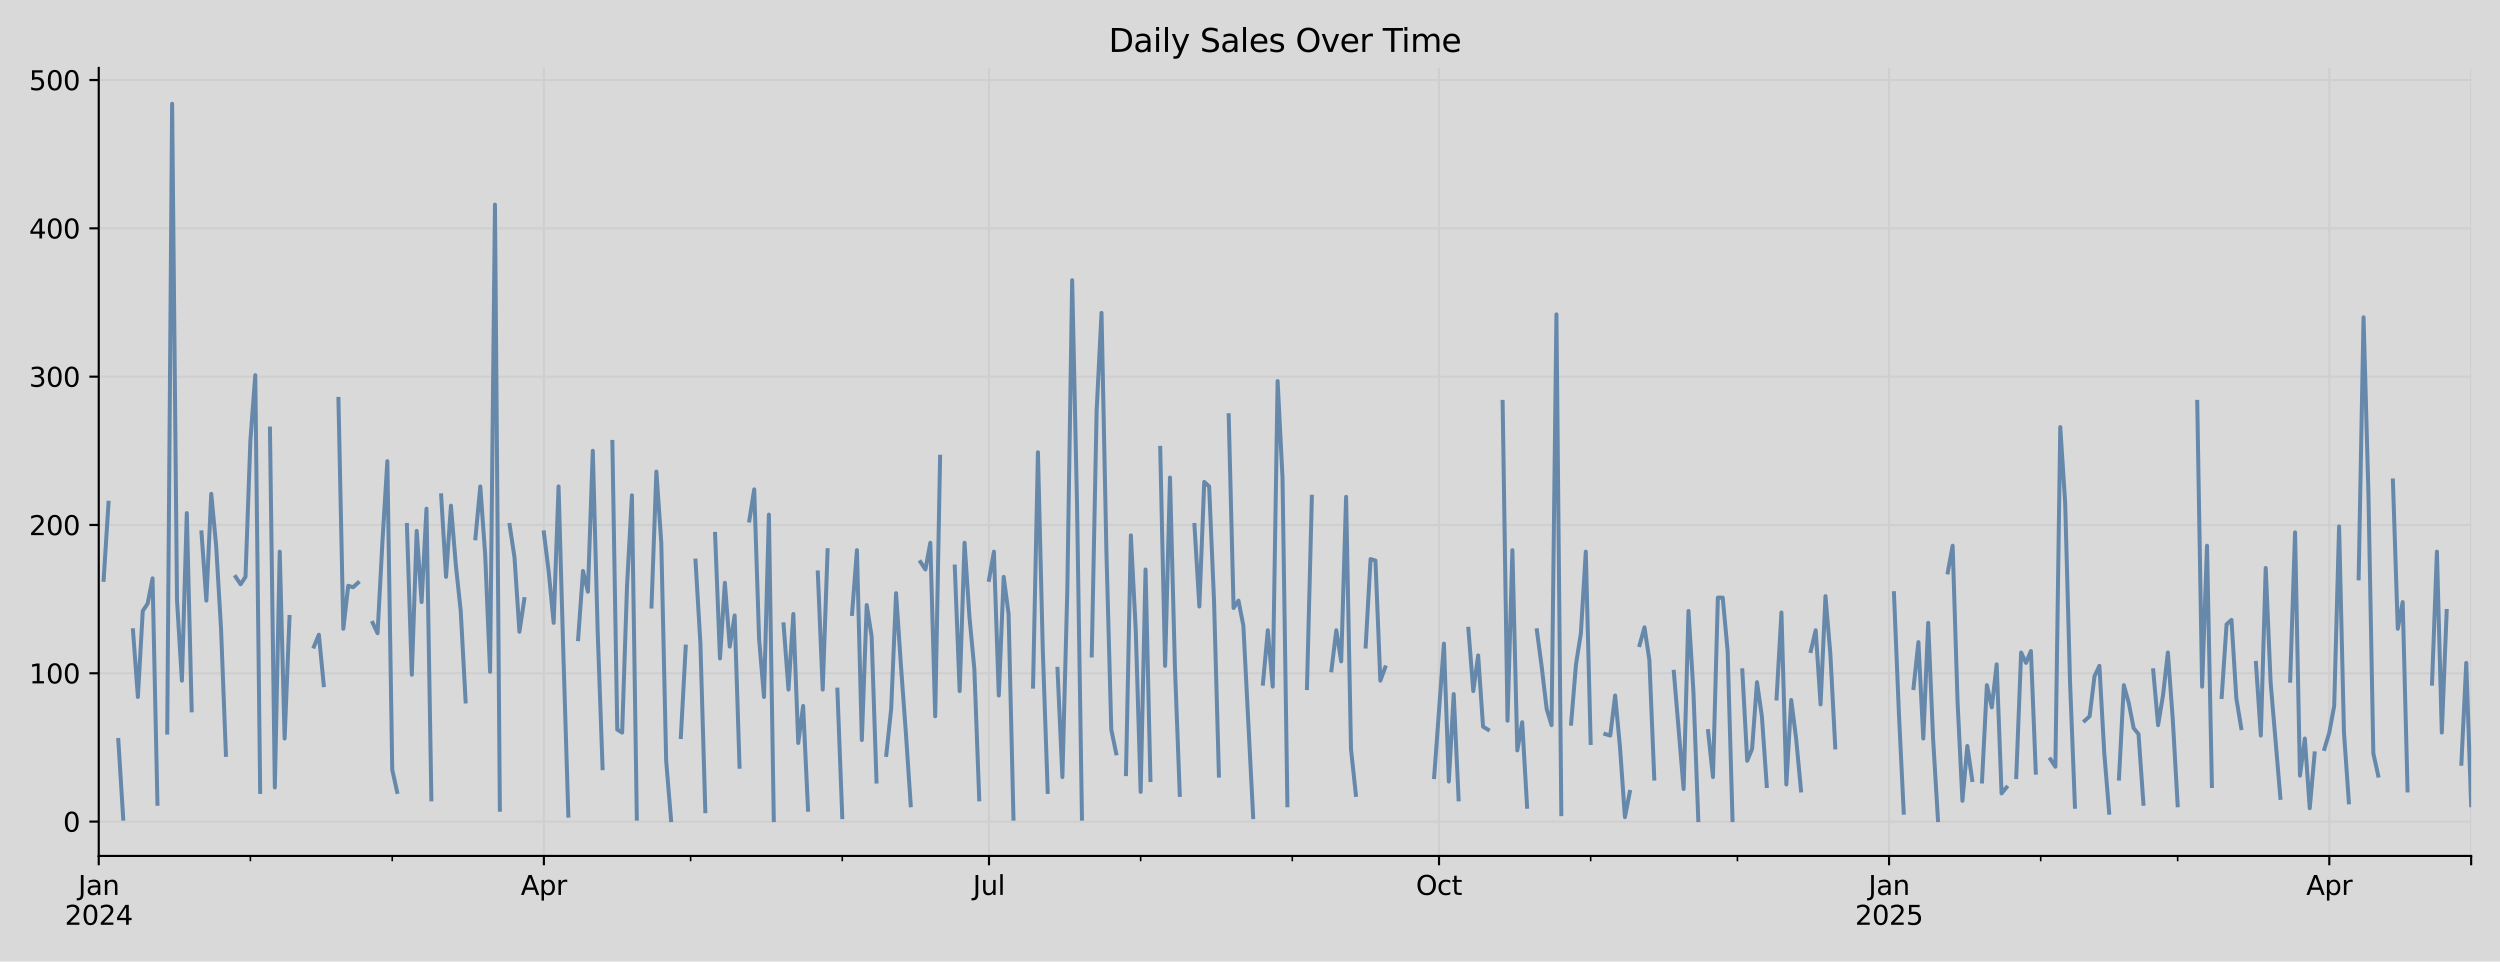 <?xml version="1.0" encoding="utf-8" standalone="no"?>
<!DOCTYPE svg PUBLIC "-//W3C//DTD SVG 1.1//EN"
  "http://www.w3.org/Graphics/SVG/1.1/DTD/svg11.dtd">
<svg xmlns:xlink="http://www.w3.org/1999/xlink" width="936pt" height="360pt" viewBox="0 0 936 360" xmlns="http://www.w3.org/2000/svg" version="1.1">
 <defs>
  <style type="text/css">*{stroke-linejoin: round; stroke-linecap: butt}</style>
 </defs>
 <g id="figure_1">
  <g id="patch_1">
   <path d="M 0 360 
L 936 360 
L 936 0 
L 0 0 
z
" style="fill: #d9d9d9"/>
  </g>
  <g id="axes_1">
   <g id="patch_2">
    <path d="M 36.97 320.456 
L 925.2 320.456 
L 925.2 25.44 
L 36.97 25.44 
z
" style="fill: #d9d9d9"/>
   </g>
   <g id="matplotlib.axis_1">
    <g id="xtick_1">
     <g id="line2d_1">
      <path d="M 36.97 320.456 
L 36.97 25.44 
" clip-path="url(#p424e3aa6d4)" style="fill: none; stroke: #cfcfcf; stroke-width: 0.8; stroke-linecap: square"/>
     </g>
     <g id="line2d_2">
      <defs>
       <path id="m3da5a19431" d="M 0 0 
L 0 3.5 
" style="stroke: #000000; stroke-width: 0.8"/>
      </defs>
      <g>
       <use xlink:href="#m3da5a19431" x="36.97" y="320.456" style="stroke: #000000; stroke-width: 0.8"/>
      </g>
     </g>
     <g id="text_1">
      <!-- Jan -->
      <g transform="translate(29.262 335.054) scale(0.1 -0.1)">
       <defs>
        <path id="DejaVuSans-4a" d="M 628 4666 
L 1259 4666 
L 1259 325 
Q 1259 -519 939 -900 
Q 619 -1281 -91 -1281 
L -331 -1281 
L -331 -750 
L -134 -750 
Q 284 -750 456 -515 
Q 628 -281 628 325 
L 628 4666 
z
" transform="scale(0.016)"/>
        <path id="DejaVuSans-61" d="M 2194 1759 
Q 1497 1759 1228 1600 
Q 959 1441 959 1056 
Q 959 750 1161 570 
Q 1363 391 1709 391 
Q 2188 391 2477 730 
Q 2766 1069 2766 1631 
L 2766 1759 
L 2194 1759 
z
M 3341 1997 
L 3341 0 
L 2766 0 
L 2766 531 
Q 2569 213 2275 61 
Q 1981 -91 1556 -91 
Q 1019 -91 701 211 
Q 384 513 384 1019 
Q 384 1609 779 1909 
Q 1175 2209 1959 2209 
L 2766 2209 
L 2766 2266 
Q 2766 2663 2505 2880 
Q 2244 3097 1772 3097 
Q 1472 3097 1187 3025 
Q 903 2953 641 2809 
L 641 3341 
Q 956 3463 1253 3523 
Q 1550 3584 1831 3584 
Q 2591 3584 2966 3190 
Q 3341 2797 3341 1997 
z
" transform="scale(0.016)"/>
        <path id="DejaVuSans-6e" d="M 3513 2113 
L 3513 0 
L 2938 0 
L 2938 2094 
Q 2938 2591 2744 2837 
Q 2550 3084 2163 3084 
Q 1697 3084 1428 2787 
Q 1159 2491 1159 1978 
L 1159 0 
L 581 0 
L 581 3500 
L 1159 3500 
L 1159 2956 
Q 1366 3272 1645 3428 
Q 1925 3584 2291 3584 
Q 2894 3584 3203 3211 
Q 3513 2838 3513 2113 
z
" transform="scale(0.016)"/>
       </defs>
       <use xlink:href="#DejaVuSans-4a"/>
       <use xlink:href="#DejaVuSans-61" x="29.492"/>
       <use xlink:href="#DejaVuSans-6e" x="90.771"/>
      </g>
      <!-- 2024 -->
      <g transform="translate(24.245 346.252) scale(0.1 -0.1)">
       <defs>
        <path id="DejaVuSans-32" d="M 1228 531 
L 3431 531 
L 3431 0 
L 469 0 
L 469 531 
Q 828 903 1448 1529 
Q 2069 2156 2228 2338 
Q 2531 2678 2651 2914 
Q 2772 3150 2772 3378 
Q 2772 3750 2511 3984 
Q 2250 4219 1831 4219 
Q 1534 4219 1204 4116 
Q 875 4013 500 3803 
L 500 4441 
Q 881 4594 1212 4672 
Q 1544 4750 1819 4750 
Q 2544 4750 2975 4387 
Q 3406 4025 3406 3419 
Q 3406 3131 3298 2873 
Q 3191 2616 2906 2266 
Q 2828 2175 2409 1742 
Q 1991 1309 1228 531 
z
" transform="scale(0.016)"/>
        <path id="DejaVuSans-30" d="M 2034 4250 
Q 1547 4250 1301 3770 
Q 1056 3291 1056 2328 
Q 1056 1369 1301 889 
Q 1547 409 2034 409 
Q 2525 409 2770 889 
Q 3016 1369 3016 2328 
Q 3016 3291 2770 3770 
Q 2525 4250 2034 4250 
z
M 2034 4750 
Q 2819 4750 3233 4129 
Q 3647 3509 3647 2328 
Q 3647 1150 3233 529 
Q 2819 -91 2034 -91 
Q 1250 -91 836 529 
Q 422 1150 422 2328 
Q 422 3509 836 4129 
Q 1250 4750 2034 4750 
z
" transform="scale(0.016)"/>
        <path id="DejaVuSans-34" d="M 2419 4116 
L 825 1625 
L 2419 1625 
L 2419 4116 
z
M 2253 4666 
L 3047 4666 
L 3047 1625 
L 3713 1625 
L 3713 1100 
L 3047 1100 
L 3047 0 
L 2419 0 
L 2419 1100 
L 313 1100 
L 313 1709 
L 2253 4666 
z
" transform="scale(0.016)"/>
       </defs>
       <use xlink:href="#DejaVuSans-32"/>
       <use xlink:href="#DejaVuSans-30" x="63.623"/>
       <use xlink:href="#DejaVuSans-32" x="127.246"/>
       <use xlink:href="#DejaVuSans-34" x="190.869"/>
      </g>
     </g>
    </g>
    <g id="xtick_2">
     <g id="line2d_3">
      <path d="M 203.628 320.456 
L 203.628 25.44 
" clip-path="url(#p424e3aa6d4)" style="fill: none; stroke: #cfcfcf; stroke-width: 0.8; stroke-linecap: square"/>
     </g>
     <g id="line2d_4">
      <g>
       <use xlink:href="#m3da5a19431" x="203.628" y="320.456" style="stroke: #000000; stroke-width: 0.8"/>
      </g>
     </g>
     <g id="text_2">
      <!-- Apr -->
      <g transform="translate(194.978 335.054) scale(0.1 -0.1)">
       <defs>
        <path id="DejaVuSans-41" d="M 2188 4044 
L 1331 1722 
L 3047 1722 
L 2188 4044 
z
M 1831 4666 
L 2547 4666 
L 4325 0 
L 3669 0 
L 3244 1197 
L 1141 1197 
L 716 0 
L 50 0 
L 1831 4666 
z
" transform="scale(0.016)"/>
        <path id="DejaVuSans-70" d="M 1159 525 
L 1159 -1331 
L 581 -1331 
L 581 3500 
L 1159 3500 
L 1159 2969 
Q 1341 3281 1617 3432 
Q 1894 3584 2278 3584 
Q 2916 3584 3314 3078 
Q 3713 2572 3713 1747 
Q 3713 922 3314 415 
Q 2916 -91 2278 -91 
Q 1894 -91 1617 61 
Q 1341 213 1159 525 
z
M 3116 1747 
Q 3116 2381 2855 2742 
Q 2594 3103 2138 3103 
Q 1681 3103 1420 2742 
Q 1159 2381 1159 1747 
Q 1159 1113 1420 752 
Q 1681 391 2138 391 
Q 2594 391 2855 752 
Q 3116 1113 3116 1747 
z
" transform="scale(0.016)"/>
        <path id="DejaVuSans-72" d="M 2631 2963 
Q 2534 3019 2420 3045 
Q 2306 3072 2169 3072 
Q 1681 3072 1420 2755 
Q 1159 2438 1159 1844 
L 1159 0 
L 581 0 
L 581 3500 
L 1159 3500 
L 1159 2956 
Q 1341 3275 1631 3429 
Q 1922 3584 2338 3584 
Q 2397 3584 2469 3576 
Q 2541 3569 2628 3553 
L 2631 2963 
z
" transform="scale(0.016)"/>
       </defs>
       <use xlink:href="#DejaVuSans-41"/>
       <use xlink:href="#DejaVuSans-70" x="68.408"/>
       <use xlink:href="#DejaVuSans-72" x="131.885"/>
      </g>
     </g>
    </g>
    <g id="xtick_3">
     <g id="line2d_5">
      <path d="M 370.285 320.456 
L 370.285 25.44 
" clip-path="url(#p424e3aa6d4)" style="fill: none; stroke: #cfcfcf; stroke-width: 0.8; stroke-linecap: square"/>
     </g>
     <g id="line2d_6">
      <g>
       <use xlink:href="#m3da5a19431" x="370.285" y="320.456" style="stroke: #000000; stroke-width: 0.8"/>
      </g>
     </g>
     <g id="text_3">
      <!-- Jul -->
      <g transform="translate(364.252 335.054) scale(0.1 -0.1)">
       <defs>
        <path id="DejaVuSans-75" d="M 544 1381 
L 544 3500 
L 1119 3500 
L 1119 1403 
Q 1119 906 1312 657 
Q 1506 409 1894 409 
Q 2359 409 2629 706 
Q 2900 1003 2900 1516 
L 2900 3500 
L 3475 3500 
L 3475 0 
L 2900 0 
L 2900 538 
Q 2691 219 2414 64 
Q 2138 -91 1772 -91 
Q 1169 -91 856 284 
Q 544 659 544 1381 
z
M 1991 3584 
L 1991 3584 
z
" transform="scale(0.016)"/>
        <path id="DejaVuSans-6c" d="M 603 4863 
L 1178 4863 
L 1178 0 
L 603 0 
L 603 4863 
z
" transform="scale(0.016)"/>
       </defs>
       <use xlink:href="#DejaVuSans-4a"/>
       <use xlink:href="#DejaVuSans-75" x="29.492"/>
       <use xlink:href="#DejaVuSans-6c" x="92.871"/>
      </g>
     </g>
    </g>
    <g id="xtick_4">
     <g id="line2d_7">
      <path d="M 538.774 320.456 
L 538.774 25.44 
" clip-path="url(#p424e3aa6d4)" style="fill: none; stroke: #cfcfcf; stroke-width: 0.8; stroke-linecap: square"/>
     </g>
     <g id="line2d_8">
      <g>
       <use xlink:href="#m3da5a19431" x="538.774" y="320.456" style="stroke: #000000; stroke-width: 0.8"/>
      </g>
     </g>
     <g id="text_4">
      <!-- Oct -->
      <g transform="translate(530.129 335.054) scale(0.1 -0.1)">
       <defs>
        <path id="DejaVuSans-4f" d="M 2522 4238 
Q 1834 4238 1429 3725 
Q 1025 3213 1025 2328 
Q 1025 1447 1429 934 
Q 1834 422 2522 422 
Q 3209 422 3611 934 
Q 4013 1447 4013 2328 
Q 4013 3213 3611 3725 
Q 3209 4238 2522 4238 
z
M 2522 4750 
Q 3503 4750 4090 4092 
Q 4678 3434 4678 2328 
Q 4678 1225 4090 567 
Q 3503 -91 2522 -91 
Q 1538 -91 948 565 
Q 359 1222 359 2328 
Q 359 3434 948 4092 
Q 1538 4750 2522 4750 
z
" transform="scale(0.016)"/>
        <path id="DejaVuSans-63" d="M 3122 3366 
L 3122 2828 
Q 2878 2963 2633 3030 
Q 2388 3097 2138 3097 
Q 1578 3097 1268 2742 
Q 959 2388 959 1747 
Q 959 1106 1268 751 
Q 1578 397 2138 397 
Q 2388 397 2633 464 
Q 2878 531 3122 666 
L 3122 134 
Q 2881 22 2623 -34 
Q 2366 -91 2075 -91 
Q 1284 -91 818 406 
Q 353 903 353 1747 
Q 353 2603 823 3093 
Q 1294 3584 2113 3584 
Q 2378 3584 2631 3529 
Q 2884 3475 3122 3366 
z
" transform="scale(0.016)"/>
        <path id="DejaVuSans-74" d="M 1172 4494 
L 1172 3500 
L 2356 3500 
L 2356 3053 
L 1172 3053 
L 1172 1153 
Q 1172 725 1289 603 
Q 1406 481 1766 481 
L 2356 481 
L 2356 0 
L 1766 0 
Q 1100 0 847 248 
Q 594 497 594 1153 
L 594 3053 
L 172 3053 
L 172 3500 
L 594 3500 
L 594 4494 
L 1172 4494 
z
" transform="scale(0.016)"/>
       </defs>
       <use xlink:href="#DejaVuSans-4f"/>
       <use xlink:href="#DejaVuSans-63" x="78.711"/>
       <use xlink:href="#DejaVuSans-74" x="133.691"/>
      </g>
     </g>
    </g>
    <g id="xtick_5">
     <g id="line2d_9">
      <path d="M 707.263 320.456 
L 707.263 25.44 
" clip-path="url(#p424e3aa6d4)" style="fill: none; stroke: #cfcfcf; stroke-width: 0.8; stroke-linecap: square"/>
     </g>
     <g id="line2d_10">
      <g>
       <use xlink:href="#m3da5a19431" x="707.263" y="320.456" style="stroke: #000000; stroke-width: 0.8"/>
      </g>
     </g>
     <g id="text_5">
      <!-- Jan -->
      <g transform="translate(699.555 335.054) scale(0.1 -0.1)">
       <use xlink:href="#DejaVuSans-4a"/>
       <use xlink:href="#DejaVuSans-61" x="29.492"/>
       <use xlink:href="#DejaVuSans-6e" x="90.771"/>
      </g>
      <!-- 2025 -->
      <g transform="translate(694.538 346.252) scale(0.1 -0.1)">
       <defs>
        <path id="DejaVuSans-35" d="M 691 4666 
L 3169 4666 
L 3169 4134 
L 1269 4134 
L 1269 2991 
Q 1406 3038 1543 3061 
Q 1681 3084 1819 3084 
Q 2600 3084 3056 2656 
Q 3513 2228 3513 1497 
Q 3513 744 3044 326 
Q 2575 -91 1722 -91 
Q 1428 -91 1123 -41 
Q 819 9 494 109 
L 494 744 
Q 775 591 1075 516 
Q 1375 441 1709 441 
Q 2250 441 2565 725 
Q 2881 1009 2881 1497 
Q 2881 1984 2565 2268 
Q 2250 2553 1709 2553 
Q 1456 2553 1204 2497 
Q 953 2441 691 2322 
L 691 4666 
z
" transform="scale(0.016)"/>
       </defs>
       <use xlink:href="#DejaVuSans-32"/>
       <use xlink:href="#DejaVuSans-30" x="63.623"/>
       <use xlink:href="#DejaVuSans-32" x="127.246"/>
       <use xlink:href="#DejaVuSans-35" x="190.869"/>
      </g>
     </g>
    </g>
    <g id="xtick_6">
     <g id="line2d_11">
      <path d="M 872.089 320.456 
L 872.089 25.44 
" clip-path="url(#p424e3aa6d4)" style="fill: none; stroke: #cfcfcf; stroke-width: 0.8; stroke-linecap: square"/>
     </g>
     <g id="line2d_12">
      <g>
       <use xlink:href="#m3da5a19431" x="872.089" y="320.456" style="stroke: #000000; stroke-width: 0.8"/>
      </g>
     </g>
     <g id="text_6">
      <!-- Apr -->
      <g transform="translate(863.439 335.054) scale(0.1 -0.1)">
       <use xlink:href="#DejaVuSans-41"/>
       <use xlink:href="#DejaVuSans-70" x="68.408"/>
       <use xlink:href="#DejaVuSans-72" x="131.885"/>
      </g>
     </g>
    </g>
    <g id="xtick_7">
     <g id="line2d_13">
      <path d="M 925.2 320.456 
L 925.2 25.44 
" clip-path="url(#p424e3aa6d4)" style="fill: none; stroke: #cfcfcf; stroke-width: 0.8; stroke-linecap: square"/>
     </g>
     <g id="line2d_14">
      <g>
       <use xlink:href="#m3da5a19431" x="925.2" y="320.456" style="stroke: #000000; stroke-width: 0.8"/>
      </g>
     </g>
    </g>
    <g id="xtick_8">
     <g id="line2d_15">
      <defs>
       <path id="mc70090747f" d="M 0 0 
L 0 2 
" style="stroke: #000000; stroke-width: 0.6"/>
      </defs>
      <g>
       <use xlink:href="#mc70090747f" x="93.743" y="320.456" style="stroke: #000000; stroke-width: 0.6"/>
      </g>
     </g>
    </g>
    <g id="xtick_9">
     <g id="line2d_16">
      <g>
       <use xlink:href="#mc70090747f" x="146.854" y="320.456" style="stroke: #000000; stroke-width: 0.6"/>
      </g>
     </g>
    </g>
    <g id="xtick_10">
     <g id="line2d_17">
      <g>
       <use xlink:href="#mc70090747f" x="258.57" y="320.456" style="stroke: #000000; stroke-width: 0.6"/>
      </g>
     </g>
    </g>
    <g id="xtick_11">
     <g id="line2d_18">
      <g>
       <use xlink:href="#mc70090747f" x="315.343" y="320.456" style="stroke: #000000; stroke-width: 0.6"/>
      </g>
     </g>
    </g>
    <g id="xtick_12">
     <g id="line2d_19">
      <g>
       <use xlink:href="#mc70090747f" x="427.059" y="320.456" style="stroke: #000000; stroke-width: 0.6"/>
      </g>
     </g>
    </g>
    <g id="xtick_13">
     <g id="line2d_20">
      <g>
       <use xlink:href="#mc70090747f" x="483.832" y="320.456" style="stroke: #000000; stroke-width: 0.6"/>
      </g>
     </g>
    </g>
    <g id="xtick_14">
     <g id="line2d_21">
      <g>
       <use xlink:href="#mc70090747f" x="595.548" y="320.456" style="stroke: #000000; stroke-width: 0.6"/>
      </g>
     </g>
    </g>
    <g id="xtick_15">
     <g id="line2d_22">
      <g>
       <use xlink:href="#mc70090747f" x="650.49" y="320.456" style="stroke: #000000; stroke-width: 0.6"/>
      </g>
     </g>
    </g>
    <g id="xtick_16">
     <g id="line2d_23">
      <g>
       <use xlink:href="#mc70090747f" x="764.037" y="320.456" style="stroke: #000000; stroke-width: 0.6"/>
      </g>
     </g>
    </g>
    <g id="xtick_17">
     <g id="line2d_24">
      <g>
       <use xlink:href="#mc70090747f" x="815.316" y="320.456" style="stroke: #000000; stroke-width: 0.6"/>
      </g>
     </g>
    </g>
   </g>
   <g id="matplotlib.axis_2">
    <g id="ytick_1">
     <g id="line2d_25">
      <path d="M 36.97 307.601 
L 925.2 307.601 
" clip-path="url(#p424e3aa6d4)" style="fill: none; stroke: #cfcfcf; stroke-width: 0.8; stroke-linecap: square"/>
     </g>
     <g id="line2d_26">
      <defs>
       <path id="m3a9f148b6e" d="M 0 0 
L -3.5 0 
" style="stroke: #000000; stroke-width: 0.8"/>
      </defs>
      <g>
       <use xlink:href="#m3a9f148b6e" x="36.97" y="307.601" style="stroke: #000000; stroke-width: 0.8"/>
      </g>
     </g>
     <g id="text_7">
      <!-- 0 -->
      <g transform="translate(23.608 311.401) scale(0.1 -0.1)">
       <use xlink:href="#DejaVuSans-30"/>
      </g>
     </g>
    </g>
    <g id="ytick_2">
     <g id="line2d_27">
      <path d="M 36.97 252.074 
L 925.2 252.074 
" clip-path="url(#p424e3aa6d4)" style="fill: none; stroke: #cfcfcf; stroke-width: 0.8; stroke-linecap: square"/>
     </g>
     <g id="line2d_28">
      <g>
       <use xlink:href="#m3a9f148b6e" x="36.97" y="252.074" style="stroke: #000000; stroke-width: 0.8"/>
      </g>
     </g>
     <g id="text_8">
      <!-- 100 -->
      <g transform="translate(10.883 255.873) scale(0.1 -0.1)">
       <defs>
        <path id="DejaVuSans-31" d="M 794 531 
L 1825 531 
L 1825 4091 
L 703 3866 
L 703 4441 
L 1819 4666 
L 2450 4666 
L 2450 531 
L 3481 531 
L 3481 0 
L 794 0 
L 794 531 
z
" transform="scale(0.016)"/>
       </defs>
       <use xlink:href="#DejaVuSans-31"/>
       <use xlink:href="#DejaVuSans-30" x="63.623"/>
       <use xlink:href="#DejaVuSans-30" x="127.246"/>
      </g>
     </g>
    </g>
    <g id="ytick_3">
     <g id="line2d_29">
      <path d="M 36.97 196.547 
L 925.2 196.547 
" clip-path="url(#p424e3aa6d4)" style="fill: none; stroke: #cfcfcf; stroke-width: 0.8; stroke-linecap: square"/>
     </g>
     <g id="line2d_30">
      <g>
       <use xlink:href="#m3a9f148b6e" x="36.97" y="196.547" style="stroke: #000000; stroke-width: 0.8"/>
      </g>
     </g>
     <g id="text_9">
      <!-- 200 -->
      <g transform="translate(10.883 200.346) scale(0.1 -0.1)">
       <use xlink:href="#DejaVuSans-32"/>
       <use xlink:href="#DejaVuSans-30" x="63.623"/>
       <use xlink:href="#DejaVuSans-30" x="127.246"/>
      </g>
     </g>
    </g>
    <g id="ytick_4">
     <g id="line2d_31">
      <path d="M 36.97 141.02 
L 925.2 141.02 
" clip-path="url(#p424e3aa6d4)" style="fill: none; stroke: #cfcfcf; stroke-width: 0.8; stroke-linecap: square"/>
     </g>
     <g id="line2d_32">
      <g>
       <use xlink:href="#m3a9f148b6e" x="36.97" y="141.02" style="stroke: #000000; stroke-width: 0.8"/>
      </g>
     </g>
     <g id="text_10">
      <!-- 300 -->
      <g transform="translate(10.883 144.819) scale(0.1 -0.1)">
       <defs>
        <path id="DejaVuSans-33" d="M 2597 2516 
Q 3050 2419 3304 2112 
Q 3559 1806 3559 1356 
Q 3559 666 3084 287 
Q 2609 -91 1734 -91 
Q 1441 -91 1130 -33 
Q 819 25 488 141 
L 488 750 
Q 750 597 1062 519 
Q 1375 441 1716 441 
Q 2309 441 2620 675 
Q 2931 909 2931 1356 
Q 2931 1769 2642 2001 
Q 2353 2234 1838 2234 
L 1294 2234 
L 1294 2753 
L 1863 2753 
Q 2328 2753 2575 2939 
Q 2822 3125 2822 3475 
Q 2822 3834 2567 4026 
Q 2313 4219 1838 4219 
Q 1578 4219 1281 4162 
Q 984 4106 628 3988 
L 628 4550 
Q 988 4650 1302 4700 
Q 1616 4750 1894 4750 
Q 2613 4750 3031 4423 
Q 3450 4097 3450 3541 
Q 3450 3153 3228 2886 
Q 3006 2619 2597 2516 
z
" transform="scale(0.016)"/>
       </defs>
       <use xlink:href="#DejaVuSans-33"/>
       <use xlink:href="#DejaVuSans-30" x="63.623"/>
       <use xlink:href="#DejaVuSans-30" x="127.246"/>
      </g>
     </g>
    </g>
    <g id="ytick_5">
     <g id="line2d_33">
      <path d="M 36.97 85.493 
L 925.2 85.493 
" clip-path="url(#p424e3aa6d4)" style="fill: none; stroke: #cfcfcf; stroke-width: 0.8; stroke-linecap: square"/>
     </g>
     <g id="line2d_34">
      <g>
       <use xlink:href="#m3a9f148b6e" x="36.97" y="85.493" style="stroke: #000000; stroke-width: 0.8"/>
      </g>
     </g>
     <g id="text_11">
      <!-- 400 -->
      <g transform="translate(10.883 89.292) scale(0.1 -0.1)">
       <use xlink:href="#DejaVuSans-34"/>
       <use xlink:href="#DejaVuSans-30" x="63.623"/>
       <use xlink:href="#DejaVuSans-30" x="127.246"/>
      </g>
     </g>
    </g>
    <g id="ytick_6">
     <g id="line2d_35">
      <path d="M 36.97 29.965 
L 925.2 29.965 
" clip-path="url(#p424e3aa6d4)" style="fill: none; stroke: #cfcfcf; stroke-width: 0.8; stroke-linecap: square"/>
     </g>
     <g id="line2d_36">
      <g>
       <use xlink:href="#m3a9f148b6e" x="36.97" y="29.965" style="stroke: #000000; stroke-width: 0.8"/>
      </g>
     </g>
     <g id="text_12">
      <!-- 500 -->
      <g transform="translate(10.883 33.765) scale(0.1 -0.1)">
       <use xlink:href="#DejaVuSans-35"/>
       <use xlink:href="#DejaVuSans-30" x="63.623"/>
       <use xlink:href="#DejaVuSans-30" x="127.246"/>
      </g>
     </g>
    </g>
   </g>
   <g id="line2d_37">
    <path d="M 38.801 217.092 
L 40.633 188.218 
M 44.296 277.061 
L 46.127 306.491 
M 49.79 235.971 
L 51.621 260.959 
L 53.453 228.753 
L 55.284 225.976 
L 57.115 216.537 
L 58.947 300.938 
M 62.61 274.285 
L 64.441 38.85 
L 66.272 224.866 
L 68.104 254.851 
L 69.935 192.105 
L 71.767 265.956 
M 75.429 199.323 
L 77.261 224.866 
L 79.092 184.886 
L 80.924 204.321 
L 82.755 235.416 
L 84.586 282.614 
M 88.249 215.982 
L 90.081 218.758 
L 91.912 215.982 
L 93.743 164.897 
L 95.575 140.465 
L 97.406 296.496 
M 101.069 160.454 
L 102.9 294.83 
L 104.732 206.542 
L 106.563 276.506 
L 108.395 230.974 
M 117.552 242.079 
L 119.383 237.637 
L 121.214 256.516 
M 126.709 149.349 
L 128.54 235.416 
L 130.372 219.313 
L 132.203 219.868 
L 134.034 218.203 
M 139.529 233.195 
L 141.36 237.082 
L 143.191 202.655 
L 145.023 172.67 
L 146.854 288.167 
L 148.686 296.496 
M 152.348 196.547 
L 154.18 252.63 
L 156.011 198.768 
L 157.843 225.421 
L 159.674 190.439 
L 161.505 299.272 
M 165.168 185.442 
L 167 215.982 
L 168.831 189.329 
L 170.662 211.539 
L 172.494 228.753 
L 174.325 262.624 
M 177.988 201.545 
L 179.819 182.11 
L 181.651 207.652 
L 183.482 251.519 
L 185.314 76.608 
L 187.145 303.159 
M 190.808 196.547 
L 192.639 208.763 
L 194.471 236.527 
L 196.302 224.311 
M 203.628 199.323 
L 205.459 214.316 
L 207.29 233.195 
L 209.122 182.11 
L 210.953 245.966 
L 212.785 305.38 
M 216.447 239.303 
L 218.279 213.76 
L 220.11 221.534 
L 221.942 168.783 
L 223.773 236.527 
L 225.604 287.612 
M 229.267 165.452 
L 231.099 273.175 
L 232.93 274.285 
L 234.761 219.313 
L 236.593 185.442 
L 238.424 306.491 
M 243.918 227.087 
L 245.75 176.557 
L 247.581 203.21 
L 249.413 284.835 
L 251.244 307.046 
M 254.907 275.951 
L 256.738 242.079 
M 260.401 209.874 
L 262.232 240.969 
L 264.064 303.715 
M 267.727 199.879 
L 269.558 246.522 
L 271.389 218.203 
L 273.221 242.079 
L 275.052 230.419 
L 276.884 287.056 
M 280.546 194.881 
L 282.378 183.221 
L 284.209 239.303 
L 286.041 260.959 
L 287.872 192.66 
L 289.703 307.046 
M 293.366 233.75 
L 295.198 258.182 
L 297.029 229.863 
L 298.86 278.172 
L 300.692 264.29 
L 302.523 303.159 
M 306.186 214.316 
L 308.018 258.182 
L 309.849 205.987 
M 313.512 258.182 
L 315.343 305.936 
M 319.006 229.863 
L 320.837 205.987 
L 322.669 277.061 
L 324.5 226.532 
L 326.332 238.192 
L 328.163 292.609 
M 331.826 282.614 
L 333.657 265.401 
L 335.489 222.09 
L 337.32 249.298 
L 339.151 274.285 
L 340.983 301.493 
M 344.646 210.429 
L 346.477 213.205 
L 348.308 203.21 
L 350.14 268.177 
L 351.971 171.005 
M 357.465 212.095 
L 359.297 258.738 
L 361.128 203.21 
L 362.96 230.974 
L 364.791 250.408 
L 366.622 299.272 
M 370.285 217.092 
L 372.117 206.542 
L 373.948 260.403 
L 375.779 215.982 
L 377.611 229.863 
L 379.442 306.491 
M 386.768 257.072 
L 388.599 169.339 
L 390.431 243.745 
L 392.262 296.496 
M 395.925 250.408 
L 397.756 290.943 
L 399.588 221.534 
L 401.419 104.927 
L 403.25 189.329 
L 405.082 306.491 
M 408.745 245.411 
L 410.576 153.791 
L 412.407 117.143 
L 414.239 206.542 
L 416.07 273.175 
L 417.902 282.059 
M 421.564 289.833 
L 423.396 200.434 
L 425.227 235.971 
L 427.059 296.496 
L 428.89 213.205 
L 430.721 292.054 
M 434.384 167.673 
L 436.216 249.298 
L 438.047 178.778 
L 439.878 249.298 
L 441.71 297.607 
M 447.204 196.547 
L 449.035 227.087 
L 450.867 180.444 
L 452.698 182.11 
L 454.53 224.866 
L 456.361 290.388 
M 460.024 155.457 
L 461.855 227.642 
L 463.687 224.866 
L 465.518 234.306 
L 469.181 305.936 
M 472.844 255.961 
L 474.675 235.971 
L 476.506 257.072 
L 478.338 142.686 
L 480.169 178.778 
L 482.001 301.493 
M 489.326 257.627 
L 491.158 185.997 
M 498.483 250.964 
L 500.315 235.971 
L 502.146 247.632 
L 503.978 185.997 
L 505.809 280.393 
L 507.64 297.607 
M 511.303 242.079 
L 513.135 209.318 
L 514.966 209.874 
L 516.797 254.851 
L 518.629 249.853 
M 536.943 290.943 
L 540.606 240.969 
L 542.437 292.609 
L 544.268 259.848 
L 546.1 299.272 
M 549.763 235.416 
L 551.594 258.738 
L 553.425 245.411 
L 555.257 272.064 
L 557.088 273.175 
M 562.582 150.459 
L 564.414 269.843 
L 566.245 205.987 
L 568.077 280.948 
L 569.908 270.398 
L 571.739 302.049 
M 575.402 235.971 
L 577.234 249.853 
L 579.065 265.401 
L 580.896 271.509 
L 582.728 117.698 
L 584.559 304.825 
M 588.222 270.954 
L 590.053 248.743 
L 591.885 237.082 
L 593.716 206.542 
L 595.548 278.172 
M 601.042 274.84 
L 602.873 275.396 
L 604.705 260.403 
L 606.536 279.838 
L 608.367 305.936 
L 610.199 296.496 
M 613.862 241.524 
L 615.693 234.861 
L 617.524 247.077 
L 619.356 291.499 
M 626.681 251.519 
L 630.344 295.385 
L 632.176 228.753 
L 634.007 258.738 
L 635.838 307.046 
M 639.501 273.73 
L 641.333 290.943 
L 643.164 223.755 
L 644.995 223.755 
L 646.827 243.745 
L 648.658 307.046 
M 652.321 250.964 
L 654.152 284.835 
L 655.984 280.393 
L 657.815 255.406 
L 659.647 268.177 
L 661.478 294.275 
M 665.141 261.514 
L 666.972 229.308 
L 668.804 293.72 
L 670.635 262.069 
L 672.467 276.506 
L 674.298 295.941 
M 677.961 243.745 
L 679.792 235.971 
L 681.624 263.735 
L 683.455 223.2 
L 685.286 244.856 
L 687.118 279.838 
M 709.095 222.09 
L 710.926 266.511 
L 712.757 304.27 
M 716.42 257.627 
L 718.252 240.414 
L 720.083 276.506 
L 721.914 233.195 
L 723.746 276.506 
L 725.577 307.046 
M 729.24 214.316 
L 731.071 204.321 
L 732.903 262.624 
L 734.734 299.828 
L 736.566 279.283 
L 738.397 292.054 
M 742.06 292.609 
L 743.891 256.516 
L 745.723 264.846 
L 747.554 248.743 
L 749.385 297.051 
L 751.217 294.83 
M 754.88 290.943 
L 756.711 244.3 
L 758.542 248.187 
L 760.374 243.745 
L 762.205 289.277 
M 767.699 284.28 
L 769.531 287.056 
L 771.362 159.899 
L 773.194 188.218 
L 775.025 255.406 
L 776.856 302.049 
M 780.519 269.843 
L 782.351 268.177 
L 784.182 253.185 
L 786.013 249.298 
L 787.845 282.059 
L 789.676 304.27 
M 793.339 291.499 
L 795.17 256.516 
L 797.002 263.18 
L 798.833 272.619 
L 800.665 274.84 
L 802.496 300.938 
M 806.159 250.964 
L 807.99 271.509 
L 809.822 260.403 
L 811.653 244.3 
L 813.484 269.288 
L 815.316 301.493 
M 822.641 150.459 
L 824.473 257.072 
L 826.304 204.321 
L 828.136 294.275 
M 831.798 260.959 
L 833.63 233.75 
L 835.461 232.084 
L 837.293 261.514 
L 839.124 272.619 
M 844.618 248.187 
L 846.45 275.396 
L 848.281 212.65 
L 850.113 255.406 
L 853.775 298.717 
M 857.438 254.851 
L 859.27 199.323 
L 861.101 290.388 
L 862.932 276.506 
L 864.764 302.604 
L 866.595 282.059 
M 870.258 280.393 
L 872.089 274.285 
L 873.921 264.29 
L 875.752 197.102 
L 877.584 274.285 
L 879.415 300.383 
M 883.078 216.537 
L 884.909 118.809 
L 886.741 184.886 
L 888.572 282.059 
L 890.403 290.388 
M 895.898 179.889 
L 897.729 235.416 
L 899.56 225.421 
L 901.392 295.941 
M 910.549 255.961 
L 912.38 206.542 
L 914.212 274.285 
L 916.043 228.753 
M 921.537 285.946 
L 923.369 248.187 
L 925.2 301.493 
L 925.2 301.493 
" clip-path="url(#p424e3aa6d4)" style="fill: none; stroke: #6688aa; stroke-width: 1.5; stroke-linecap: square"/>
   </g>
   <g id="patch_3">
    <path d="M 36.97 320.456 
L 36.97 25.44 
" style="fill: none; stroke: #000000; stroke-width: 0.8; stroke-linejoin: miter; stroke-linecap: square"/>
   </g>
   <g id="patch_4">
    <path d="M 36.97 320.456 
L 925.2 320.456 
" style="fill: none; stroke: #000000; stroke-width: 0.8; stroke-linejoin: miter; stroke-linecap: square"/>
   </g>
   <g id="text_13">
    <!-- Daily Sales Over Time -->
    <g transform="translate(415.099 19.44) scale(0.12 -0.12)">
     <defs>
      <path id="DejaVuSans-44" d="M 1259 4147 
L 1259 519 
L 2022 519 
Q 2988 519 3436 956 
Q 3884 1394 3884 2338 
Q 3884 3275 3436 3711 
Q 2988 4147 2022 4147 
L 1259 4147 
z
M 628 4666 
L 1925 4666 
Q 3281 4666 3915 4102 
Q 4550 3538 4550 2338 
Q 4550 1131 3912 565 
Q 3275 0 1925 0 
L 628 0 
L 628 4666 
z
" transform="scale(0.016)"/>
      <path id="DejaVuSans-69" d="M 603 3500 
L 1178 3500 
L 1178 0 
L 603 0 
L 603 3500 
z
M 603 4863 
L 1178 4863 
L 1178 4134 
L 603 4134 
L 603 4863 
z
" transform="scale(0.016)"/>
      <path id="DejaVuSans-79" d="M 2059 -325 
Q 1816 -950 1584 -1140 
Q 1353 -1331 966 -1331 
L 506 -1331 
L 506 -850 
L 844 -850 
Q 1081 -850 1212 -737 
Q 1344 -625 1503 -206 
L 1606 56 
L 191 3500 
L 800 3500 
L 1894 763 
L 2988 3500 
L 3597 3500 
L 2059 -325 
z
" transform="scale(0.016)"/>
      <path id="DejaVuSans-20" transform="scale(0.016)"/>
      <path id="DejaVuSans-53" d="M 3425 4513 
L 3425 3897 
Q 3066 4069 2747 4153 
Q 2428 4238 2131 4238 
Q 1616 4238 1336 4038 
Q 1056 3838 1056 3469 
Q 1056 3159 1242 3001 
Q 1428 2844 1947 2747 
L 2328 2669 
Q 3034 2534 3370 2195 
Q 3706 1856 3706 1288 
Q 3706 609 3251 259 
Q 2797 -91 1919 -91 
Q 1588 -91 1214 -16 
Q 841 59 441 206 
L 441 856 
Q 825 641 1194 531 
Q 1563 422 1919 422 
Q 2459 422 2753 634 
Q 3047 847 3047 1241 
Q 3047 1584 2836 1778 
Q 2625 1972 2144 2069 
L 1759 2144 
Q 1053 2284 737 2584 
Q 422 2884 422 3419 
Q 422 4038 858 4394 
Q 1294 4750 2059 4750 
Q 2388 4750 2728 4690 
Q 3069 4631 3425 4513 
z
" transform="scale(0.016)"/>
      <path id="DejaVuSans-65" d="M 3597 1894 
L 3597 1613 
L 953 1613 
Q 991 1019 1311 708 
Q 1631 397 2203 397 
Q 2534 397 2845 478 
Q 3156 559 3463 722 
L 3463 178 
Q 3153 47 2828 -22 
Q 2503 -91 2169 -91 
Q 1331 -91 842 396 
Q 353 884 353 1716 
Q 353 2575 817 3079 
Q 1281 3584 2069 3584 
Q 2775 3584 3186 3129 
Q 3597 2675 3597 1894 
z
M 3022 2063 
Q 3016 2534 2758 2815 
Q 2500 3097 2075 3097 
Q 1594 3097 1305 2825 
Q 1016 2553 972 2059 
L 3022 2063 
z
" transform="scale(0.016)"/>
      <path id="DejaVuSans-73" d="M 2834 3397 
L 2834 2853 
Q 2591 2978 2328 3040 
Q 2066 3103 1784 3103 
Q 1356 3103 1142 2972 
Q 928 2841 928 2578 
Q 928 2378 1081 2264 
Q 1234 2150 1697 2047 
L 1894 2003 
Q 2506 1872 2764 1633 
Q 3022 1394 3022 966 
Q 3022 478 2636 193 
Q 2250 -91 1575 -91 
Q 1294 -91 989 -36 
Q 684 19 347 128 
L 347 722 
Q 666 556 975 473 
Q 1284 391 1588 391 
Q 1994 391 2212 530 
Q 2431 669 2431 922 
Q 2431 1156 2273 1281 
Q 2116 1406 1581 1522 
L 1381 1569 
Q 847 1681 609 1914 
Q 372 2147 372 2553 
Q 372 3047 722 3315 
Q 1072 3584 1716 3584 
Q 2034 3584 2315 3537 
Q 2597 3491 2834 3397 
z
" transform="scale(0.016)"/>
      <path id="DejaVuSans-76" d="M 191 3500 
L 800 3500 
L 1894 563 
L 2988 3500 
L 3597 3500 
L 2284 0 
L 1503 0 
L 191 3500 
z
" transform="scale(0.016)"/>
      <path id="DejaVuSans-54" d="M -19 4666 
L 3928 4666 
L 3928 4134 
L 2272 4134 
L 2272 0 
L 1638 0 
L 1638 4134 
L -19 4134 
L -19 4666 
z
" transform="scale(0.016)"/>
      <path id="DejaVuSans-6d" d="M 3328 2828 
Q 3544 3216 3844 3400 
Q 4144 3584 4550 3584 
Q 5097 3584 5394 3201 
Q 5691 2819 5691 2113 
L 5691 0 
L 5113 0 
L 5113 2094 
Q 5113 2597 4934 2840 
Q 4756 3084 4391 3084 
Q 3944 3084 3684 2787 
Q 3425 2491 3425 1978 
L 3425 0 
L 2847 0 
L 2847 2094 
Q 2847 2600 2669 2842 
Q 2491 3084 2119 3084 
Q 1678 3084 1418 2786 
Q 1159 2488 1159 1978 
L 1159 0 
L 581 0 
L 581 3500 
L 1159 3500 
L 1159 2956 
Q 1356 3278 1631 3431 
Q 1906 3584 2284 3584 
Q 2666 3584 2933 3390 
Q 3200 3197 3328 2828 
z
" transform="scale(0.016)"/>
     </defs>
     <use xlink:href="#DejaVuSans-44"/>
     <use xlink:href="#DejaVuSans-61" x="77.002"/>
     <use xlink:href="#DejaVuSans-69" x="138.281"/>
     <use xlink:href="#DejaVuSans-6c" x="166.064"/>
     <use xlink:href="#DejaVuSans-79" x="193.848"/>
     <use xlink:href="#DejaVuSans-20" x="253.027"/>
     <use xlink:href="#DejaVuSans-53" x="284.814"/>
     <use xlink:href="#DejaVuSans-61" x="348.291"/>
     <use xlink:href="#DejaVuSans-6c" x="409.57"/>
     <use xlink:href="#DejaVuSans-65" x="437.354"/>
     <use xlink:href="#DejaVuSans-73" x="498.877"/>
     <use xlink:href="#DejaVuSans-20" x="550.977"/>
     <use xlink:href="#DejaVuSans-4f" x="582.764"/>
     <use xlink:href="#DejaVuSans-76" x="661.475"/>
     <use xlink:href="#DejaVuSans-65" x="720.654"/>
     <use xlink:href="#DejaVuSans-72" x="782.178"/>
     <use xlink:href="#DejaVuSans-20" x="823.291"/>
     <use xlink:href="#DejaVuSans-54" x="855.078"/>
     <use xlink:href="#DejaVuSans-69" x="913.037"/>
     <use xlink:href="#DejaVuSans-6d" x="940.82"/>
     <use xlink:href="#DejaVuSans-65" x="1038.232"/>
    </g>
   </g>
  </g>
 </g>
 <defs>
  <clipPath id="p424e3aa6d4">
   <rect x="36.97" y="25.44" width="888.23" height="295.016"/>
  </clipPath>
 </defs>
</svg>
